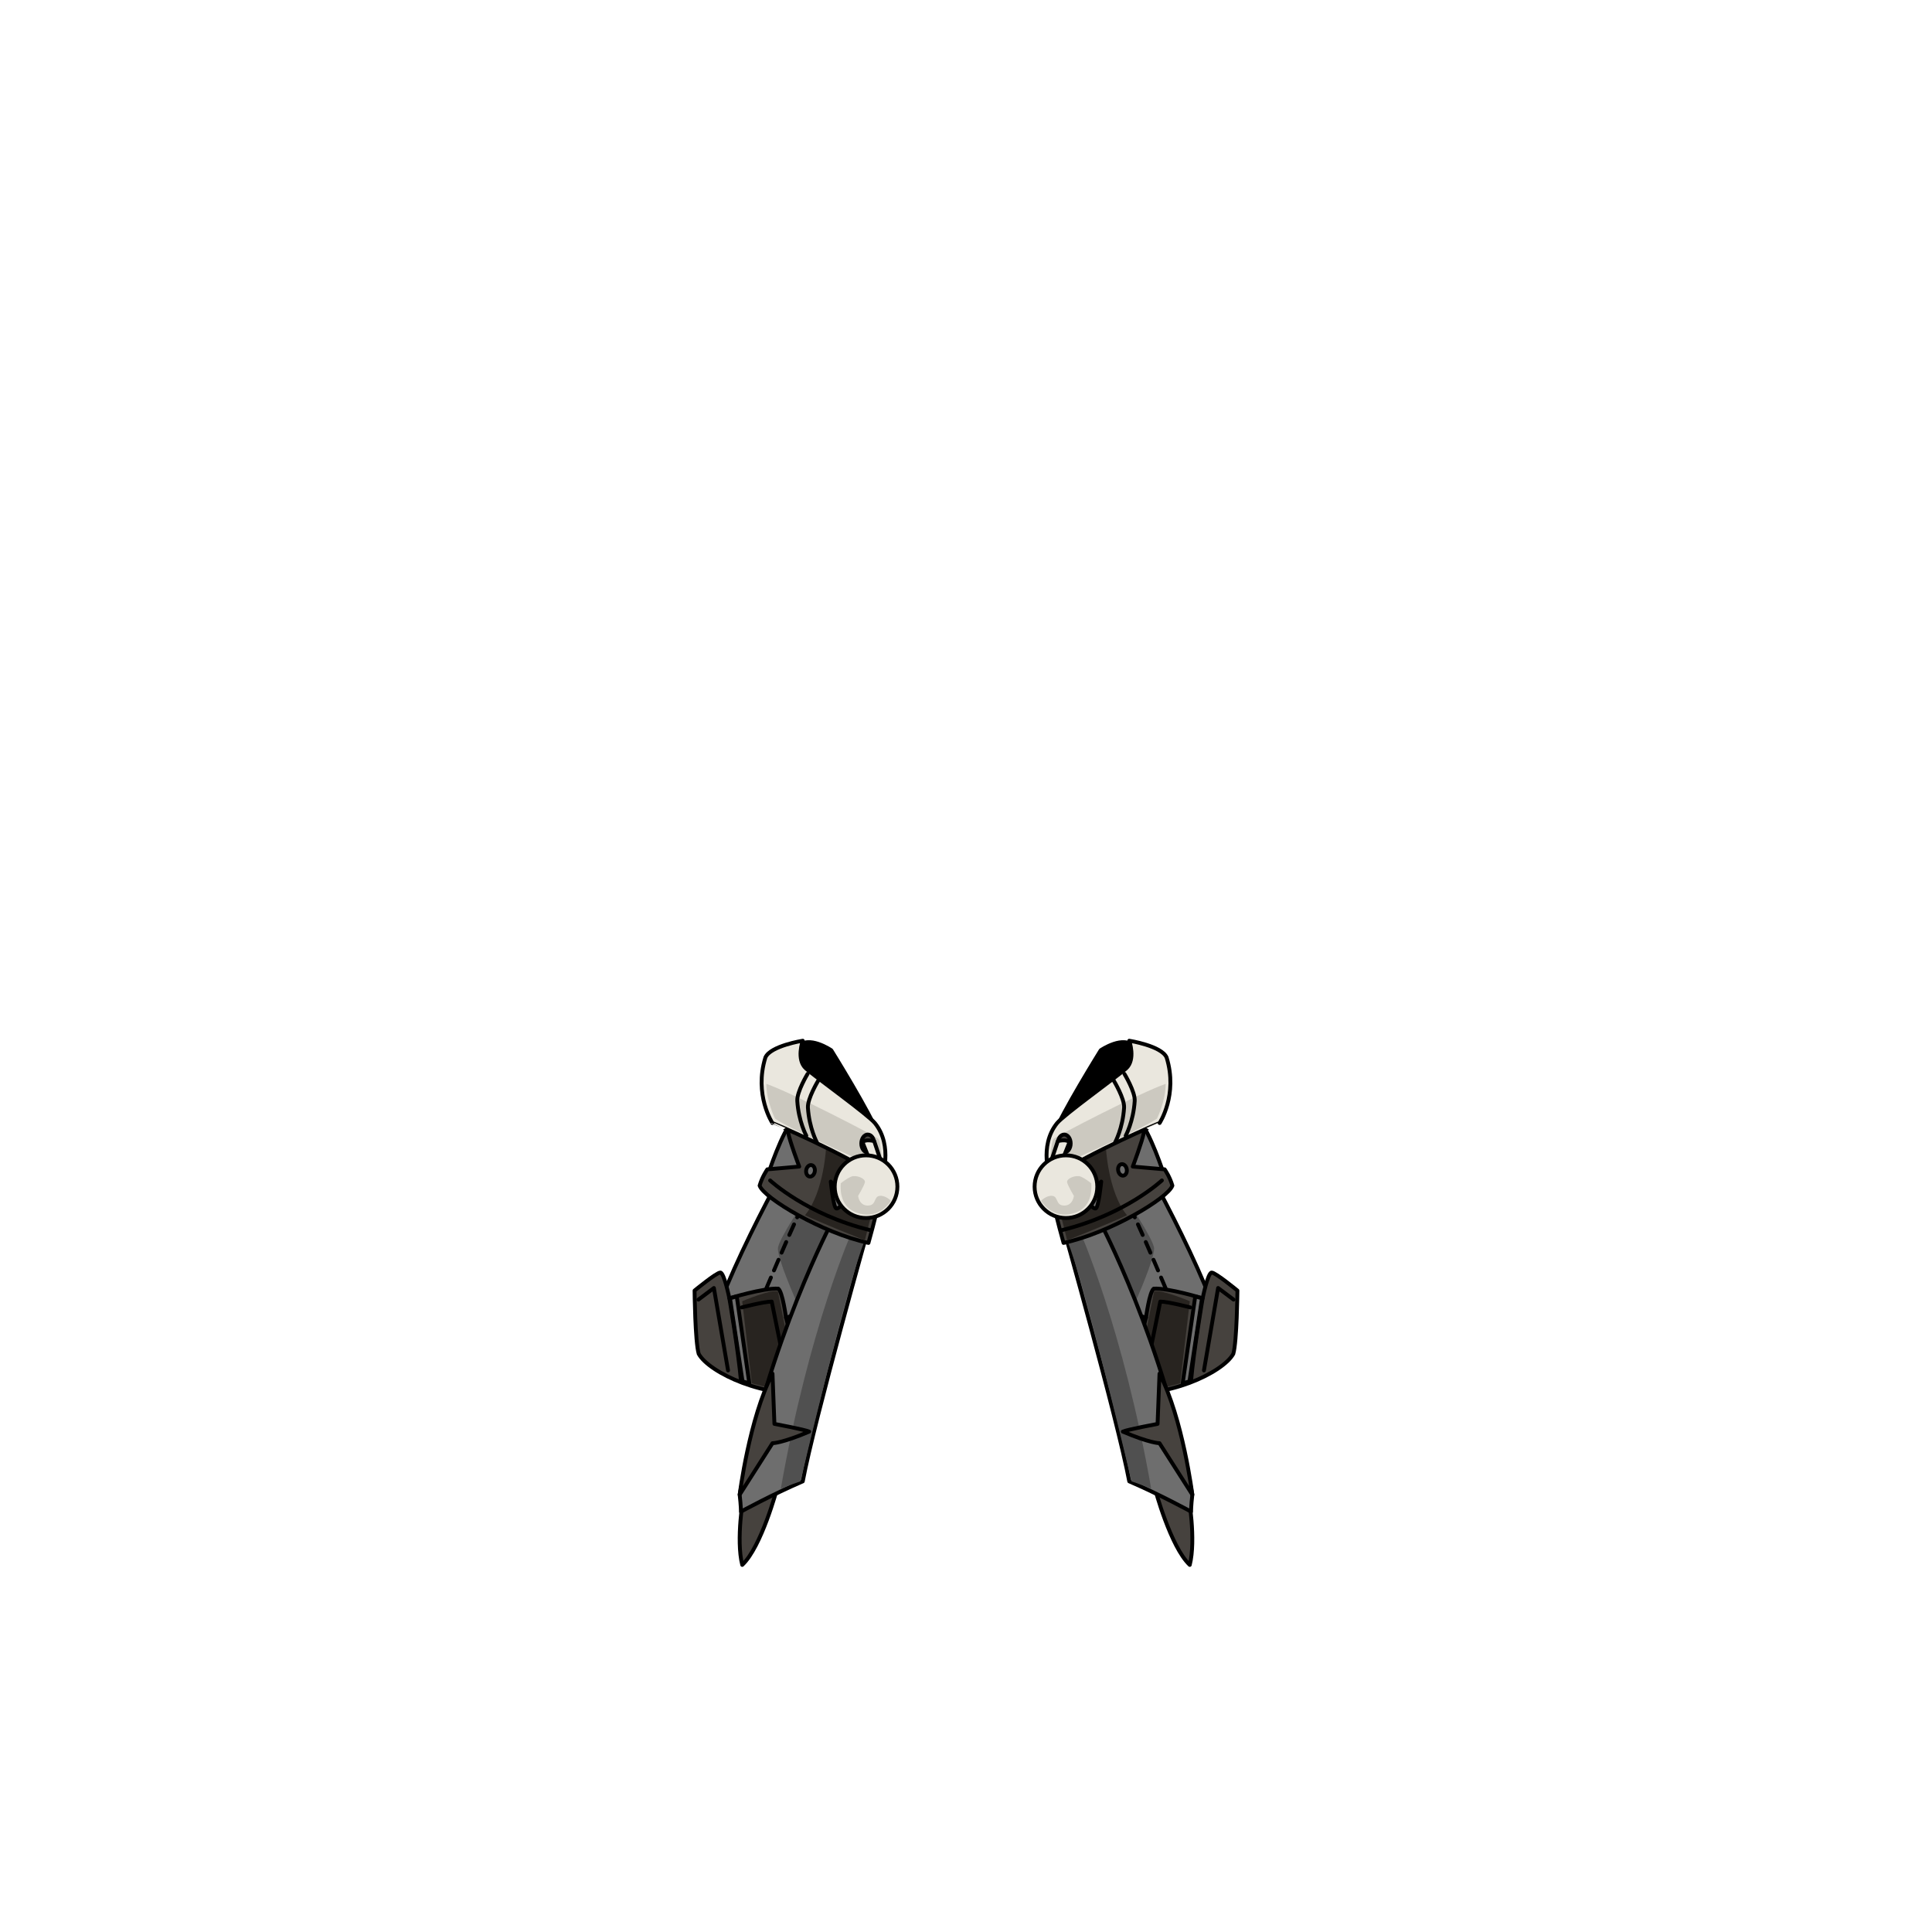 <svg xmlns="http://www.w3.org/2000/svg" width="500" height="500" version="1.1"><g id="x9137"><g><g><g><g><path style="fill:#6E6E6E;stroke:#000000;stroke-linecap:round;stroke-linejoin:round;" d="M210.088,290c0,0-17.333,29.001-25.333,51.334c12.333,8.334,25,16.999,25,16.999l17.333-56.666L210.088,290z"></path><path style="fill:#505050;" d="M208.579,310.25c0,0-7,10.25-7.25,12.75s4.75,13.75,4.75,13.75l10.5-21.5L208.579,310.25z"></path><path style="fill:none;stroke:#000000;stroke-linecap:round;stroke-linejoin:round;stroke-dasharray:3 2;" d="M196.421,338c0,0,14-33.999,18.667-40.333"></path></g><g><path style="fill:#46423E;stroke:#000000;stroke-linecap:round;stroke-linejoin:round;" d="M179.755,334c0,0,0.127,13.248,1.07,16.383c2.697,4.899,17.596,11.863,29.951,9.829c2.98-9.216,6.073-14.631,6.073-14.631s-1.183-5.784-2.095-6.914c-3.027-0.078-11.334,2.333-11.334,2.333s-0.875-6.652-2-7.5c-3.801-0.221-12.666,2.5-12.666,2.5s-1.334-6.666-2.334-6.666S179.755,334,179.755,334z"></path><path style="fill:#282420;" d="M201.329,334.25l2,10c-0.75,3.75-4,15-4,15l-4.75-1.25l-2.5-21.25C192.079,336.75,199.829,333.5,201.329,334.25z"></path><polyline style="fill:none;stroke:#000000;stroke-linecap:round;stroke-linejoin:round;" points="180.755,336.334 184.755,333.334 188.421,354.667 "></polyline><polygon style="fill:#6E6E6E;stroke:#000000;stroke-linecap:round;stroke-linejoin:round;" points="205.421,340.5 208.671,363 206.921,362.5 203.671,341 "></polygon><polygon style="fill:#6E6E6E;stroke:#000000;stroke-linecap:round;stroke-linejoin:round;" points="190.671,335.5 193.921,358 192.171,357.5 188.921,336 "></polygon><path style="fill:none;stroke:#000000;stroke-linecap:round;stroke-linejoin:round;" d="M191.972,338.352c0,0,5.75-1.5,7.75-1.5c0.75,3.75,3.75,18.5,3.75,18.5"></path><path style="fill:none;stroke:#000000;stroke-linecap:round;stroke-linejoin:round;" d="M191.755,357.334c-0.667-7.666-3-21.334-3-21.334"></path><path style="fill:none;stroke:#000000;stroke-linecap:round;stroke-linejoin:round;" d="M203.421,341c0,0,1.667,5.668,1.667,9.334"></path></g></g><g><path style="fill:#46423E;stroke:#000000;stroke-linecap:round;stroke-linejoin:round;" d="M201.088,385.253c0,0-4,15.045-9,19.747c-1.667-6.582,0.333-17.866,0.333-17.866L201.088,385.253z"></path><g><path style="fill:#6E6E6E;stroke:#000000;stroke-linecap:round;stroke-linejoin:round;" d="M215.421,316c0,0-16.5,31-24,70.82c0.334,2.821,0.334,4.388,0.334,4.388s8-4.388,16-7.836c3-15.986,17.333-66.705,17.333-66.705L215.421,316z"></path><path style="fill:#505050;" d="M207.154,383.372c0,0,12.425-52.622,16.675-62.372c-3-1.75-3.25-2.5-3.25-2.5s-11.25,25.25-18.5,66.75C203.829,384.5,207.154,383.372,207.154,383.372z"></path><path style="fill:#46423E;stroke:#000000;stroke-linecap:round;stroke-linejoin:round;" d="M199.921,355.5l0.5,13c0,0,8,1.5,9,2c-7,3-9.5,3-9.5,3l-8.5,13.32C191.421,386.82,193.921,367,199.921,355.5z"></path></g></g><g><g><path style="fill:#6E6E6E;stroke:#000000;stroke-linecap:round;stroke-linejoin:round;" d="M198.755,304c0,0,3.666-11.333,6.666-14.333C208.755,297,211.088,304,211.088,304H198.755z"></path><path style="fill:#46423E;stroke:#000000;stroke-linecap:round;stroke-linejoin:round;" d="M206.122,289.134c0,0-1.794,2.513-2.152,3.947c0.358,2.153,2.87,8.827,2.87,8.827l-8.253,0.717c0,0-1.332,1.875-1.999,4.208c1.077,3.229,16.325,12.321,28.167,14.834c3-10.667,4.333-18.324,4.333-18.324L206.122,289.134z"></path><path style="fill:#282420;" d="M213.829,296.5c0,0-0.5,12-5.5,18c3,1.5,15.5,6.5,15.5,6.5l2.25-9l-4.25-11.25L213.829,296.5z"></path><path style="fill:#6E6E6E;stroke:#000000;stroke-linecap:round;stroke-linejoin:round;" d="M219.171,310.25c0,0-2,2.75-2.75,2.5s-1.417-6.958-1.417-6.958L219.171,310.25z"></path><ellipse transform="matrix(0.985 0.174 -0.174 0.985 56.073 -31.91)" style="fill:#6E6E6E;stroke:#000000;stroke-linecap:round;stroke-linejoin:round;" cx="209.546" cy="303" rx="1.125" ry="1.5"></ellipse><path style="fill:none;stroke:#000000;stroke-linecap:round;stroke-linejoin:round;" d="M199.305,305.496c0,0,9.45,8.838,25.783,12.838"></path></g><g><path style="stroke:#000000;stroke-linecap:round;stroke-linejoin:round;" d="M207.729,278.217c0,0-3.05-4.532-1.309-7.217c2.667-3.334,8.712,0.809,8.712,0.809s10.288,16.525,12.192,21.876C217.746,290.115,207.729,278.217,207.729,278.217z"></path><g><path style="fill:#EAE7DE;stroke:#000000;stroke-linecap:round;stroke-linejoin:round;" d="M228.197,305.009c0,0,3.048-8.364-1.742-14.315c-1.773-2.203-15.241-11.844-17.854-14.151c-2.613-2.307-0.847-7.208-0.847-7.208s-8.36,1.319-9.667,4.333c-3,9.666,1.804,16.964,1.804,16.964S217.746,298.115,228.197,305.009z"></path><path style="fill:#CCC9C0;" d="M200.579,289.5c0,0-2.25-4.5-2.25-9c6.5,2.25,28.25,13.5,29,14.25s1,8,1,8S205.329,292.75,200.579,289.5z"></path><path style="fill:none;stroke:#000000;stroke-linecap:round;stroke-linejoin:round;" d="M211.755,279.667c0,0-2.814,4.647-2.667,7c0.333,5.333,2.333,9,2.333,9"></path><path style="fill:none;stroke:#000000;stroke-linecap:round;stroke-linejoin:round;" d="M209.005,277.917c0,0-2.814,4.647-2.667,7c0.333,5.333,2.333,9,2.333,9"></path></g><ellipse style="fill:#46423E;stroke:#000000;stroke-linecap:round;stroke-linejoin:round;" cx="224.579" cy="295.935" rx="1.667" ry="2.315"></ellipse><g><path style="fill:#EAE7DE;stroke:#000000;stroke-linecap:round;stroke-linejoin:round;" d="M225.246,300.667l-2-5c0.667-1,3-0.334,3-0.334l1.667,5L225.246,300.667z"></path><g><circle style="fill:#EAE7DE;stroke:#000000;stroke-linecap:round;stroke-linejoin:round;" cx="224.134" cy="307.112" r="8.112"></circle><path style="fill:#CCC9C0;" d="M217.579,306.25c0,0,1.5-1.25,2.75-1.75s3.75,0.5,3.5,1.5s-1.75,3.5-1.75,3.5s0.25,2.5,2.5,2.5s1.5-2.25,3-2.5s3,1.25,3,1.25s-2.5,4.25-7.25,3.5S217.329,310,217.579,306.25z"></path></g></g></g></g></g><g><g><g><path style="fill:#6E6E6E;stroke:#000000;stroke-linecap:round;stroke-linejoin:round;" d="M289.912,290c0,0,17.333,29.001,25.333,51.334c-12.333,8.334-25,16.999-25,16.999l-17.333-56.666L289.912,290z"></path><path style="fill:#505050;" d="M291.421,310.25c0,0,7,10.25,7.25,12.75s-4.75,13.75-4.75,13.75l-10.5-21.5L291.421,310.25z"></path><path style="fill:none;stroke:#000000;stroke-linecap:round;stroke-linejoin:round;stroke-dasharray:3 2;" d="M303.579,338c0,0-14-33.999-18.667-40.333"></path></g><g><path style="fill:#46423E;stroke:#000000;stroke-linecap:round;stroke-linejoin:round;" d="M320.245,334c0,0-0.127,13.248-1.07,16.383c-2.697,4.899-17.596,11.863-29.951,9.829c-2.98-9.216-6.073-14.631-6.073-14.631s1.183-5.784,2.095-6.914c3.027-0.078,11.334,2.333,11.334,2.333s0.875-6.652,2-7.5c3.801-0.221,12.666,2.5,12.666,2.5s1.334-6.666,2.334-6.666S320.245,334,320.245,334z"></path><path style="fill:#282420;" d="M298.671,334.25l-2,10c0.75,3.75,4,15,4,15l4.75-1.25l2.5-21.25C307.921,336.75,300.171,333.5,298.671,334.25z"></path><polyline style="fill:none;stroke:#000000;stroke-linecap:round;stroke-linejoin:round;" points="319.245,336.334 315.245,333.334 311.579,354.667 "></polyline><polygon style="fill:#6E6E6E;stroke:#000000;stroke-linecap:round;stroke-linejoin:round;" points="294.579,340.5 291.329,363 293.079,362.5 296.329,341 "></polygon><polygon style="fill:#6E6E6E;stroke:#000000;stroke-linecap:round;stroke-linejoin:round;" points="309.329,335.5 306.079,358 307.829,357.5 311.079,336 "></polygon><path style="fill:none;stroke:#000000;stroke-linecap:round;stroke-linejoin:round;" d="M308.028,338.352c0,0-5.75-1.5-7.75-1.5c-0.75,3.75-3.75,18.5-3.75,18.5"></path><path style="fill:none;stroke:#000000;stroke-linecap:round;stroke-linejoin:round;" d="M308.245,357.334c0.667-7.666,3-21.334,3-21.334"></path><path style="fill:none;stroke:#000000;stroke-linecap:round;stroke-linejoin:round;" d="M296.579,341c0,0-1.667,5.668-1.667,9.334"></path></g></g><g><path style="fill:#46423E;stroke:#000000;stroke-linecap:round;stroke-linejoin:round;" d="M298.912,385.253c0,0,4,15.045,9,19.747c1.667-6.582-0.333-17.866-0.333-17.866L298.912,385.253z"></path><g><path style="fill:#6E6E6E;stroke:#000000;stroke-linecap:round;stroke-linejoin:round;" d="M284.579,316c0,0,16.5,31,24,70.82c-0.334,2.821-0.334,4.388-0.334,4.388s-8-4.388-16-7.836c-3-15.986-17.333-66.705-17.333-66.705L284.579,316z"></path><path style="fill:#505050;" d="M292.843,383.372c0,0-12.422-52.622-16.672-62.372c3-1.75,3.25-2.5,3.25-2.5s11.25,25.25,18.5,66.75C296.171,384.5,292.843,383.372,292.843,383.372z"></path><path style="fill:#46423E;stroke:#000000;stroke-linecap:round;stroke-linejoin:round;" d="M300.079,355.5l-0.5,13c0,0-8,1.5-9,2c7,3,9.5,3,9.5,3l8.5,13.32C308.579,386.82,306.079,367,300.079,355.5z"></path></g></g><g><g><path style="fill:#6E6E6E;stroke:#000000;stroke-linecap:round;stroke-linejoin:round;" d="M301.245,304c0,0-3.666-11.333-6.666-14.333C291.245,297,288.912,304,288.912,304H301.245z"></path><path style="fill:#46423E;stroke:#000000;stroke-linecap:round;stroke-linejoin:round;" d="M293.878,289.134c0,0,1.794,2.513,2.152,3.947c-0.358,2.153-2.87,8.827-2.87,8.827l8.253,0.717c0,0,1.332,1.875,1.999,4.208c-1.077,3.229-16.325,12.321-28.167,14.834c-3-10.667-4.333-18.324-4.333-18.324L293.878,289.134z"></path><path style="fill:#282420;" d="M286.171,296.5c0,0,0.5,12,5.5,18c-3,1.5-15.5,6.5-15.5,6.5l-2.25-9l4.25-11.25L286.171,296.5z"></path><path style="fill:#6E6E6E;stroke:#000000;stroke-linecap:round;stroke-linejoin:round;" d="M280.829,310.25c0,0,2,2.75,2.75,2.5s1.417-6.958,1.417-6.958L280.829,310.25z"></path><ellipse transform="matrix(-0.985 0.174 -0.174 -0.985 629.313 550.683)" style="fill:#6E6E6E;stroke:#000000;stroke-linecap:round;stroke-linejoin:round;" cx="290.454" cy="303" rx="1.125" ry="1.5"></ellipse><path style="fill:none;stroke:#000000;stroke-linecap:round;stroke-linejoin:round;" d="M300.695,305.496c0,0-9.45,8.838-25.783,12.838"></path></g><g><path style="stroke:#000000;stroke-linecap:round;stroke-linejoin:round;" d="M292.271,278.217c0,0,3.05-4.532,1.309-7.217c-2.667-3.334-8.712,0.809-8.712,0.809s-10.288,16.525-12.192,21.876C282.254,290.115,292.271,278.217,292.271,278.217z"></path><g><path style="fill:#EAE7DE;stroke:#000000;stroke-linecap:round;stroke-linejoin:round;" d="M271.803,305.009c0,0-3.048-8.364,1.742-14.315c1.773-2.203,15.241-11.844,17.854-14.151c2.613-2.307,0.847-7.208,0.847-7.208s8.36,1.319,9.667,4.333c3,9.666-1.804,16.964-1.804,16.964S282.254,298.115,271.803,305.009z"></path><path style="fill:#CCC9C0;" d="M299.421,289.5c0,0,2.25-4.5,2.25-9c-6.5,2.25-28.25,13.5-29,14.25s-1,8-1,8S294.671,292.75,299.421,289.5z"></path><path style="fill:none;stroke:#000000;stroke-linecap:round;stroke-linejoin:round;" d="M288.245,279.667c0,0,2.814,4.647,2.667,7c-0.333,5.333-2.333,9-2.333,9"></path><path style="fill:none;stroke:#000000;stroke-linecap:round;stroke-linejoin:round;" d="M290.995,277.917c0,0,2.814,4.647,2.667,7c-0.333,5.333-2.333,9-2.333,9"></path></g><ellipse style="fill:#46423E;stroke:#000000;stroke-linecap:round;stroke-linejoin:round;" cx="275.421" cy="295.935" rx="1.666" ry="2.315"></ellipse><g><path style="fill:#EAE7DE;stroke:#000000;stroke-linecap:round;stroke-linejoin:round;" d="M274.755,300.667l2-5c-0.668-1-3-0.334-3-0.334l-1.668,5L274.755,300.667z"></path><g><circle style="fill:#EAE7DE;stroke:#000000;stroke-linecap:round;stroke-linejoin:round;" cx="275.867" cy="307.112" r="8.112"></circle><path style="fill:#CCC9C0;" d="M282.421,306.25c0,0-1.5-1.25-2.75-1.75s-3.75,0.5-3.5,1.5s1.75,3.5,1.75,3.5s-0.25,2.5-2.5,2.5s-1.5-2.25-3-2.5s-3,1.25-3,1.25s2.5,4.25,7.25,3.5S282.671,310,282.421,306.25z"></path></g></g></g></g></g></g></g></svg>